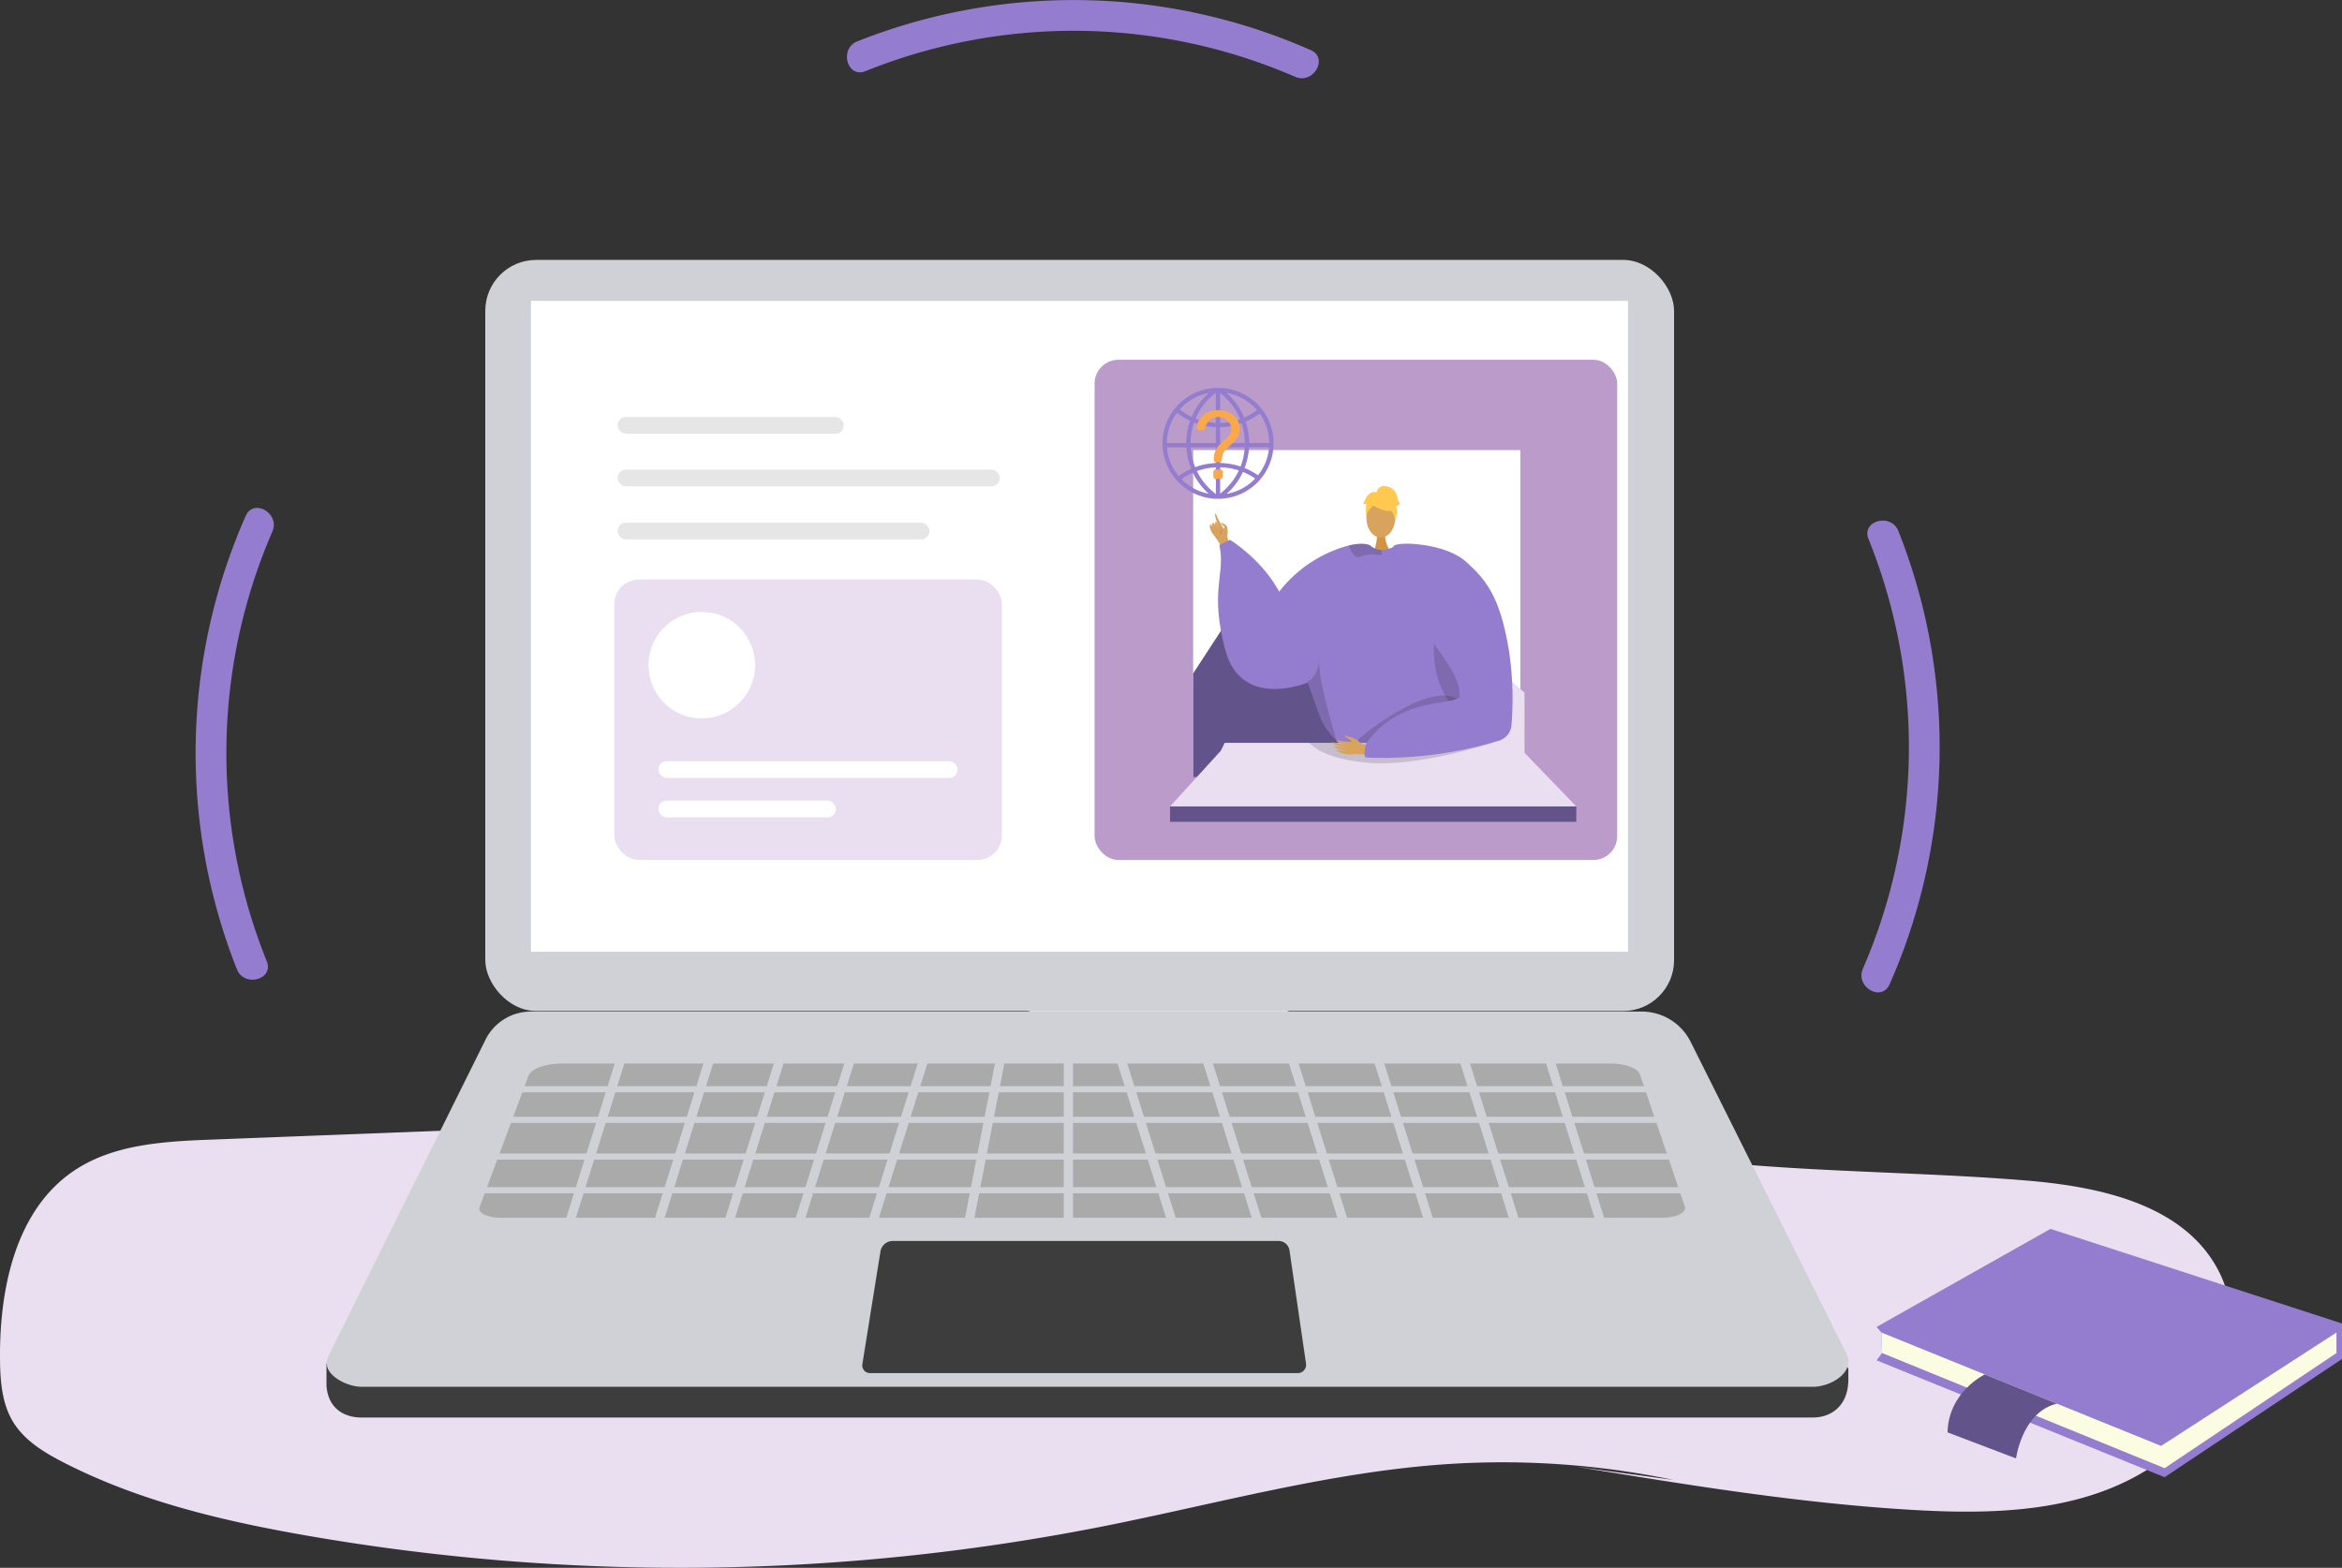 <svg xmlns="http://www.w3.org/2000/svg" width="402" height="269.15" viewBox="0 0 402 269.15"><rect x="0" y="0" width="402" height="269.15" fill="#333333" stroke="none"/><defs><style>.a{fill:#eadff1;}.b{fill:#ce521f;}.c{fill:#ebebeb;}.d{fill:#8e96a3;}.e{fill:#3d3d3d;}.f{fill:#d0d1d6;}.g{fill:#fff;}.h{fill:#aaa;}.i{fill:#947dce;}.j{fill:#ba9bc9;}.k{fill:#e6e6e6;}.l{fill:#62548a;}.m,.p{fill:#d8a35d;}.m,.n{fill-rule:evenodd;}.n{fill:#c99857;}.o{fill:#d19442;}.q{opacity:0.15;}.r{fill:#ffc84f;}.s{fill:#f9a94b;}.t{fill:#fbfce2;}</style></defs><g transform="translate(-775.997 -318.385)"><path class="a" d="M1063.234,601.4a143.549,143.549,0,0,0-38.487-2.737c-20.247,1.3-39.938,6.864-59.844,10.79a374,374,0,0,1-136.54,1.45c-14.292-2.5-28.6-5.9-41.51-12.534-3.321-1.706-6.669-3.747-8.61-6.937s-2.214-7.091-2.245-10.822c-.1-12.041,2.672-25.506,12.645-32.257,6.793-4.6,15.471-5.064,23.668-5.38l62.554-2.406c13.961-.537,28.117-1.106,41.448-5.287,9.439-2.96,18.228-7.662,27.434-11.284,16.012-6.3,34.049-9.256,50.456-4.066,11.13,3.52,20.786,10.52,31.324,15.543,30.057,14.326,64.955,11.8,98.142,14.513,12.5,1.023,26.728,3.985,32.837,14.944,6.614,11.867-.564,27.716-12.135,34.836s-25.963,7.57-39.528,6.808c-19.565-1.1-38.948-4.275-58.285-7.446" transform="translate(0 -28.953)"/><g transform="translate(832.037 363.006)"><g transform="translate(30.955 79.908)"><path class="b" d="M878.3,466.746h0a.752.752,0,0,1-.443-.961l.609-1.653,1.4.517-.608,1.654A.752.752,0,0,1,878.3,466.746Z" transform="translate(-877.814 -464.131)"/></g><g transform="translate(38.779 82.777)"><path class="b" d="M887.461,470.115h0a.75.75,0,0,1-.443-.96l.608-1.653c.041-.111,1.4.532,1.4.532l-.6,1.638A.75.75,0,0,1,887.461,470.115Z" transform="translate(-886.971 -467.489)"/></g><g transform="translate(30.804 78.938)"><path class="c" d="M878.127,466.256h0a.749.749,0,0,1-.443-.96l.666-1.81a.751.751,0,0,1,.961-.443h0a.751.751,0,0,1,.443.96l-.666,1.81A.75.75,0,0,1,878.127,466.256Z" transform="translate(-877.637 -462.996)"/></g><g transform="translate(38.612 81.814)"><path class="c" d="M887.266,469.622h0a.749.749,0,0,1-.443-.96l.666-1.81a.749.749,0,0,1,.96-.443h0a.75.75,0,0,1,.443.96l-.666,1.81A.75.75,0,0,1,887.266,469.622Z" transform="translate(-886.776 -466.362)"/></g><g transform="translate(28.311 99.467)"><rect class="d" width="3.18" height="4.905" transform="translate(0 2.984) rotate(-69.783)"/></g><g transform="translate(30.408 94.207)"><rect class="d" width="3.18" height="4.905" transform="translate(0 2.984) rotate(-69.783)"/></g><g transform="translate(0 134.311)"><path class="e" d="M1096.744,592.216H847.57c-2.768,0-5.689-1.4-5.985-5.459v-3.734l27.274-50.4a8.682,8.682,0,0,1,7.776-4.821h190.681c3.558,0,11.4,7.008,12.995,10.192l22.5,45.87v1.647C1102.868,590.289,1099.779,592.216,1096.744,592.216Z" transform="translate(-841.585 -527.803)"/></g><g transform="translate(0.022 129.035)"><path class="f" d="M1096.77,586.041H847.6c-2.768,0-7.322-2.427-5.611-5.409l26.9-54.182a8.682,8.682,0,0,1,7.776-4.821h190.681a9.392,9.392,0,0,1,8.4,5.194l26.628,53.285C1104.239,583.5,1099.8,586.041,1096.77,586.041Z" transform="translate(-841.611 -521.628)"/></g><g transform="translate(27.257)"><rect class="f" width="204.054" height="128.941" rx="8.731"/></g><g transform="translate(35.091 7.033)"><rect class="g" width="188.313" height="111.728"/></g><g transform="translate(91.967 168.42)"><path class="e" d="M1023.965,590.406h-73.42a1.323,1.323,0,0,1-1.307-1.533l3.1-19.339a2.151,2.151,0,0,1,2.123-1.811h66.223a1.888,1.888,0,0,1,1.87,1.617l2.838,19.448A1.434,1.434,0,0,1,1023.965,590.406Z" transform="translate(-949.221 -567.724)"/></g><g transform="translate(26.219 137.951)"><path class="h" d="M1075.358,558.542H875.869c-2.214,0-3.9-.85-3.552-1.789l8.412-22.577c.454-1.218,2.9-2.114,5.77-2.114h179.93c2.55,0,4.713.8,5.081,1.887l7.71,22.7C1079.522,557.656,1077.707,558.542,1075.358,558.542Z" transform="translate(-872.271 -532.063)"/></g><g transform="translate(25.693 132.91)"><g transform="translate(0 8.931)"><rect class="f" width="208.033" height="1.051"/></g><g transform="translate(0 14.184)"><rect class="f" width="208.033" height="1.051"/></g><g transform="translate(0 20.488)"><rect class="f" width="208.033" height="1.051"/></g><g transform="translate(0 26.267)"><rect class="f" width="208.033" height="1.051"/></g><g transform="translate(14.804 0.561)"><rect class="f" width="1.576" height="34.672" transform="translate(10.391 0) rotate(17.439)"/></g><g transform="translate(30.038 0.561)"><rect class="f" width="1.576" height="34.672" transform="translate(10.391 0) rotate(17.439)"/></g><g transform="translate(42.121 0.561)"><rect class="f" width="1.576" height="34.672" transform="translate(10.391 0) rotate(17.439)"/></g><g transform="translate(54.204 0.561)"><rect class="f" width="1.576" height="34.672" transform="translate(10.391 0) rotate(17.439)"/></g><g transform="translate(66.812 0.561)"><rect class="f" width="1.576" height="34.672" transform="translate(10.391 0) rotate(17.439)"/></g><g transform="translate(83.394 0.167)"><rect class="f" width="1.576" height="34.672" transform="translate(6.603 0) rotate(10.978)"/></g><g transform="translate(100.865)"><rect class="f" width="1.576" height="34.672"/></g><g transform="translate(182.386 0.561)"><rect class="f" width="1.576" height="34.672" transform="translate(0 0.472) rotate(-17.439)"/></g><g transform="translate(167.677 0.561)"><rect class="f" width="1.576" height="34.672" transform="translate(0 0.472) rotate(-17.439)"/></g><g transform="translate(152.967 0.561)"><rect class="f" width="1.576" height="34.672" transform="translate(0 0.472) rotate(-17.439)"/></g><g transform="translate(138.258 0.561)"><rect class="f" width="1.576" height="34.672" transform="translate(0 0.472) rotate(-17.439)"/></g><g transform="translate(123.548 0.561)"><rect class="f" width="1.576" height="34.672" transform="translate(0 0.472) rotate(-17.439)"/></g><g transform="translate(108.839 0.561)"><rect class="f" width="1.576" height="34.672" transform="translate(0 0.472) rotate(-17.439)"/></g></g></g><g transform="translate(809.566 405.579)"><path class="i" d="M827.5,498.245a95.54,95.54,0,0,1,.968-73.746c1.361-3.1-3.21-5.8-4.581-2.678a100.726,100.726,0,0,0-1.5,77.834c1.255,3.131,6.389,1.764,5.117-1.411Z" transform="translate(-815.286 -420.435)"/></g><g transform="translate(921.377 318.385)"><path class="i" d="M949.327,330.6a95.539,95.539,0,0,1,73.745.968c3.1,1.361,5.8-3.21,2.678-4.581a100.726,100.726,0,0,0-77.834-1.5c-3.131,1.255-1.764,6.389,1.411,5.117Z" transform="translate(-946.146 -318.385)"/></g><g transform="translate(1095.511 407.755)"><path class="i" d="M1151.167,426.163a95.543,95.543,0,0,1-.968,73.746c-1.361,3.1,3.21,5.8,4.581,2.678a100.725,100.725,0,0,0,1.5-77.834c-1.255-3.131-6.39-1.764-5.117,1.411Z" transform="translate(-1149.949 -422.982)"/></g><g transform="translate(881.445 380.141)"><rect class="j" width="89.706" height="85.878" rx="4.093" transform="translate(82.436)"/><rect class="a" width="66.534" height="48.153" rx="4.227" transform="translate(0 37.725)"/><g transform="translate(2.079 39.495)"><g transform="translate(5.491 29.42)"><rect class="g" width="51.34" height="2.881" rx="1.432"/><rect class="g" width="30.446" height="2.881" rx="1.432" transform="translate(0 6.766)"/></g><circle class="g" cx="9.146" cy="9.146" r="9.146" transform="translate(0 12.935) rotate(-45)"/></g><g transform="translate(0.562 9.827)"><rect class="k" width="38.829" height="2.881" rx="1.432"/><rect class="k" width="53.531" height="2.881" rx="1.432" transform="translate(0 18.142)"/><rect class="k" width="65.611" height="2.881" rx="1.432" transform="translate(0 9.033)"/></g><g transform="translate(99.356 15.509)"><rect class="g" width="56.16" height="56.16"/><path class="a" d="M1050.973,451.906,1061,439.916l16.708,15.093V469.5h-26.734Z" transform="translate(-1020.83 -413.342)"/><path class="l" d="M1015.695,450.733l11.321-17.378,36.049,35.191h-47.37Z" transform="translate(-1015.695 -412.387)"/></g></g><g transform="translate(975.545 384.982)"><g transform="translate(1.288 16.845)"><g transform="translate(6.817 4.729)"><path class="m" d="M1022.553,428.158a12.651,12.651,0,0,0-.707-3.229c-.495-.892-1.312-2.174-1.488-2.689-.207-.606-.674-1.181-.3.132a12.509,12.509,0,0,0,.543,1.587c.054.086-.05-.061-.335-.737-.3-.719-.408.3-.225.642,0,0,.052.037-.177-.466-.193-.427-.713-.279-.279.593-.008.015-.354-.651-.46-.535-.258.283.07,1.05.374,1.531a14.223,14.223,0,0,1,1.7,2.638Z" transform="translate(-1019.029 -421.577)"/><path class="m" d="M1022.374,425.658a3.673,3.673,0,0,0-.022-1.471c-.23-.532-.327-.432-.829-.707-.285-.176-.349.133.338.564.122.4-.336.511-.316.785a2.265,2.265,0,0,0,.384,1.1C1022.1,426.032,1022.374,425.658,1022.374,425.658Z" transform="translate(-1019.362 -421.847)"/><path class="n" d="M1021.622,424.773a2.614,2.614,0,0,0-.438,1.072C1021.173,426.294,1020.788,424.517,1021.622,424.773Z" transform="translate(-1019.328 -422.039)"/></g><g transform="translate(8.235)"><path class="o" d="M1053.913,425.251a4.713,4.713,0,0,0,1.206,3.551c1.411,1.265-3.25,0-3.25,0a9.179,9.179,0,0,0,.672-3.551C1052.347,423.89,1053.913,425.251,1053.913,425.251Z" transform="translate(-1025.228 -417.295)"/><ellipse class="p" cx="2.466" cy="3.365" rx="2.466" ry="3.365" transform="translate(25.475 2.113)"/><path class="i" d="M1029.887,440.227a22.406,22.406,0,0,1,14.65-12.317c1.841-.41,3.23-.33,3.738.109a2.755,2.755,0,0,0,1.722.668,3.7,3.7,0,0,0,.966-.088,4.775,4.775,0,0,0,1.025-.348c.157-.073.249-.126.249-.126a9.944,9.944,0,0,1,2.6.155c9.624,1.884,11.3,18.021,11.213,19.408a54.973,54.973,0,0,1-1.974,7.9c-.875,2.731-1.9,5.182-2.735,5.521-1.862.749-15.919,1.778-18.809.4-.067-.05-.14-.105-.209-.165a11.1,11.1,0,0,1-2.884-4.255s-1.662-4.685-2-5.638a.119.119,0,0,0-.009-.024c-.011-.038-.024-.073-.037-.107,0-.014-.009-.025-.014-.038" transform="translate(-1022.028 -417.731)"/><path class="q" d="M1038.657,454.718c0,.013.009.024.013.038a1.123,1.123,0,0,1,.038.107c0,.007.006.015.009.024.339.954,2,5.636,2,5.638a11.109,11.109,0,0,0,2.885,4.255c-.736-2.665-3.031-10.391-2.943-13.505C1040.221,454.276,1038.657,454.717,1038.657,454.718Z" transform="translate(-1023.304 -421.172)"/><path class="q" d="M1064.857,442.24s-4.658,13.907,8.267,19.812l.262.175-.067-3.271s-6.09-8.5-6.113-8.718S1064.857,442.24,1064.857,442.24Z" transform="translate(-1026.999 -419.856)"/><path class="q" d="M1052.656,429.239c.007.223-.111.369-.468.32a6.308,6.308,0,0,0-3.293.3.78.78,0,0,1-.754-.032,3.526,3.526,0,0,1-1.094-1.819.313.313,0,0,1-.015-.1c1.841-.41,3.23-.33,3.738.109a2.754,2.754,0,0,0,1.722.668A1.538,1.538,0,0,1,1052.656,429.239Z" transform="translate(-1024.524 -417.731)"/><g transform="translate(24.905)"><g transform="translate(0.52 0.938)"><path class="r" d="M1052.153,419.749s4.27,2.368,3-1.433C1054.279,415.686,1049.241,418.054,1052.153,419.749Z" transform="translate(-1050.564 -417.141)"/><path class="r" d="M1052.654,418.87s-2.388,1.417-2.158,2.838c0,0-.526-4.245,1.849-4.351s3.295.122,3.084,4.611C1055.428,421.968,1054.738,418.4,1052.654,418.87Z" transform="translate(-1050.446 -417.17)"/></g><path class="r" d="M1052.547,417.2a1.224,1.224,0,0,1,1.431-1.136,2.24,2.24,0,0,1,2.06,1.686c.187.749.374,1.312.562,1.312,0,0-.562.561-.749.374a3.3,3.3,0,0,1-.132,2.453s-.244-1.7-1.18-1.891S1052.547,417.2,1052.547,417.2Z" transform="translate(-1050.232 -416.043)"/><path class="r" d="M1052.272,417.359s-.937-.561-1.873.749l-.562,1.124s.187.187.562,0a7.526,7.526,0,0,0,.008,2.064l.553-2.252Z" transform="translate(-1049.837 -416.217)"/></g><path class="q" d="M1066.686,459.584s-2.409-5.053-14.763,3.632,11.594-2.131,11.594-2.131Z" transform="translate(-1024.72 -422.168)"/><path class="i" d="M1036.1,451.33s-11.4,4.837-14.168-5.595.111-12.933-1.013-18.011l1.834-.883s6.9,4.256,9.265,10.826S1036.1,451.33,1036.1,451.33Z" transform="translate(-1020.689 -417.615)"/></g><path class="a" d="M1011.051,478.555h69.735l-10.527-10.913h-49.835l-.654,1.347Z" transform="translate(-1011.051 -423.554)"/><path class="q" d="M1039.014,467.642c.99,1.034,3.566,2.821,9.817,3.4,8.976.831,21.558-3.4,21.558-3.4Z" transform="translate(-1015.121 -423.554)"/><g transform="translate(27.758 9.898)"><g transform="translate(0 32.858)"><path class="m" d="M1051.023,468.764a12.283,12.283,0,0,0-3.067-1.276c-1.016-.094-2.535-.137-3.06-.285-.617-.176-.773.069-.062.341a10.065,10.065,0,0,0,1.618.458c.1,0-.561-.085-1.28-.234-.765-.158-1.594-.374-1.632-.238-.074.264,2.129.858,2.517.9a9.771,9.771,0,0,1-1.023-.124c-.462-.082-.991-.245-1.1-.15-.164.151,1,.609,1.968.742.016.032-.295.08-1.43-.155-.115-.024-.4.026-.032.2a4.431,4.431,0,0,0,2.237.613,13.559,13.559,0,0,1,3.136.074Z" transform="translate(-1043.538 -466.238)"/><path class="m" d="M1048.835,467.434a3.826,3.826,0,0,0-1.826-1.053.962.962,0,0,1-.658-.276c-.326-.144-.011.46.477.614.4.126.618.8.856.947s.951.408,1.129.314S1048.835,467.434,1048.835,467.434Z" transform="translate(-1043.928 -466.083)"/></g><path class="i" d="M1067.487,430.671c3.528,3.157,5.969,6.09,7.492,15.734a55.46,55.46,0,0,1,.37,12.367,3.047,3.047,0,0,1-2.1,2.651,69.319,69.319,0,0,1-22.854,2.919c-.633-.236.05-2.527.05-2.527,5.656-7.675,13.739-6.384,15.914-7.731.678-3.978-4.788-8.958-5.432-11.425-1.687-6.473-7.244-12.074-5.807-14.611C1055.622,427.172,1063.928,427.488,1067.487,430.671Z" transform="translate(-1044.498 -427.627)"/></g><rect class="l" width="69.735" height="2.639" transform="translate(0 55.001)"/></g><path class="i" d="M1018.557,415.354l.914,0a9.521,9.521,0,0,0,0-19.026l-.907,0-.009.006a9.524,9.524,0,0,0,0,19.02ZM1012.806,412a10.632,10.632,0,0,1,1.947-1.119,11.4,11.4,0,0,0,2.712,3.6A8.808,8.808,0,0,1,1012.806,412Zm5.892,2.541a10.887,10.887,0,0,1-3.259-3.936,10.971,10.971,0,0,1,3.259-.648Zm0-5.32a11.753,11.753,0,0,0-3.557.709,10.862,10.862,0,0,1-.76-3.4l4.317,0Zm0-3.435-4.34,0a10.982,10.982,0,0,1,.593-3.523,11.561,11.561,0,0,0,3.747.794Zm1.844,8.719a11.384,11.384,0,0,0,2.8-3.757,10.693,10.693,0,0,1,2.1,1.138A8.794,8.794,0,0,1,1020.542,414.505Zm5.385-3.177a11.339,11.339,0,0,0-2.3-1.259,11.6,11.6,0,0,0,.76-3.55l3.438,0A8.7,8.7,0,0,1,1025.927,411.328Zm.274-10.606a8.7,8.7,0,0,1,1.652,5.06l-3.443,0a11.709,11.709,0,0,0-.6-3.665A11.626,11.626,0,0,0,1026.2,400.722Zm-.454-.579a10.906,10.906,0,0,1-2.194,1.284,11.528,11.528,0,0,0-3.013-4.245A8.75,8.75,0,0,1,1025.748,400.143Zm-6.313-2.92a10.8,10.8,0,0,1,3.434,4.476,10.855,10.855,0,0,1-3.434.632Zm0,5.846a11.563,11.563,0,0,0,3.688-.679,10.994,10.994,0,0,1,.552,3.394l-4.24,0Zm0,3.453,4.217,0a10.866,10.866,0,0,1-.714,3.294,11.739,11.739,0,0,0-3.5-.6Zm0,3.426a11,11,0,0,1,3.214.545,10.866,10.866,0,0,1-3.214,3.971Zm-.737-12.8v5.176a10.826,10.826,0,0,1-3.483-.745A10.827,10.827,0,0,1,1018.7,397.147Zm-1.232.059a11.539,11.539,0,0,0-2.926,4.079,10.873,10.873,0,0,1-2.043-1.267A8.777,8.777,0,0,1,1017.466,397.205Zm-5.435,3.383a11.643,11.643,0,0,0,2.24,1.385,11.727,11.727,0,0,0-.65,3.816l-3.342,0A8.69,8.69,0,0,1,1012.031,400.588Zm-1.723,5.939,3.337,0a11.588,11.588,0,0,0,.813,3.681,11.426,11.426,0,0,0-2.148,1.246A8.69,8.69,0,0,1,1010.308,406.527Z" transform="translate(-1009.543 -396.328)"/><g transform="translate(5.846 3.826)"><path class="s" d="M1019.757,409.737a.425.425,0,0,1-.425-.424v0a3.98,3.98,0,0,1,.238-1.447,3.26,3.26,0,0,1,.561-.924,10.44,10.44,0,0,1,1.024-.992,4.863,4.863,0,0,0,.96-1.04,1.68,1.68,0,0,0,.221-.846,1.974,1.974,0,0,0-.648-1.458,2.2,2.2,0,0,0-1.588-.628,2.138,2.138,0,0,0-1.518.569,2.708,2.708,0,0,0-.724,1.4.43.43,0,0,1-.468.332l-.624-.073a.43.43,0,0,1-.369-.513,3.57,3.57,0,0,1,1.1-2.022,3.76,3.76,0,0,1,2.581-.861,3.862,3.862,0,0,1,2.711.924,2.923,2.923,0,0,1,1.012,2.237,2.841,2.841,0,0,1-.355,1.4,6.659,6.659,0,0,1-1.391,1.557,7,7,0,0,0-.909.909,2.011,2.011,0,0,0-.316.672,4.178,4.178,0,0,0-.105.826.428.428,0,0,1-.427.407Zm-.5,2.426V411.4a.428.428,0,0,1,.428-.428h.764a.428.428,0,0,1,.428.428v.764a.428.428,0,0,1-.428.428h-.764A.428.428,0,0,1,1019.253,412.163Z" transform="translate(-1016.386 -400.806)"/></g></g><g transform="translate(1098.1 529.345)"><path class="i" d="M1152.979,582.127l29.857-16.839,50.04,16.242v6.091l-30.454,20.3-49.443-20.064.955-1.254-.119-3.523Z" transform="translate(-1152.979 -565.288)"/><path class="t" d="M1153.957,586.114l48.01,19.467,30.1-19.467v3.523l-29.5,19.765-48.488-19.765Z" transform="translate(-1153.121 -568.319)"/><path class="l" d="M1173.637,594.536s-6.223,2.955-6.4,9.942L1179,608.957s1.016-7.943,7-9.408Z" transform="translate(-1155.054 -569.545)"/></g></g></svg>